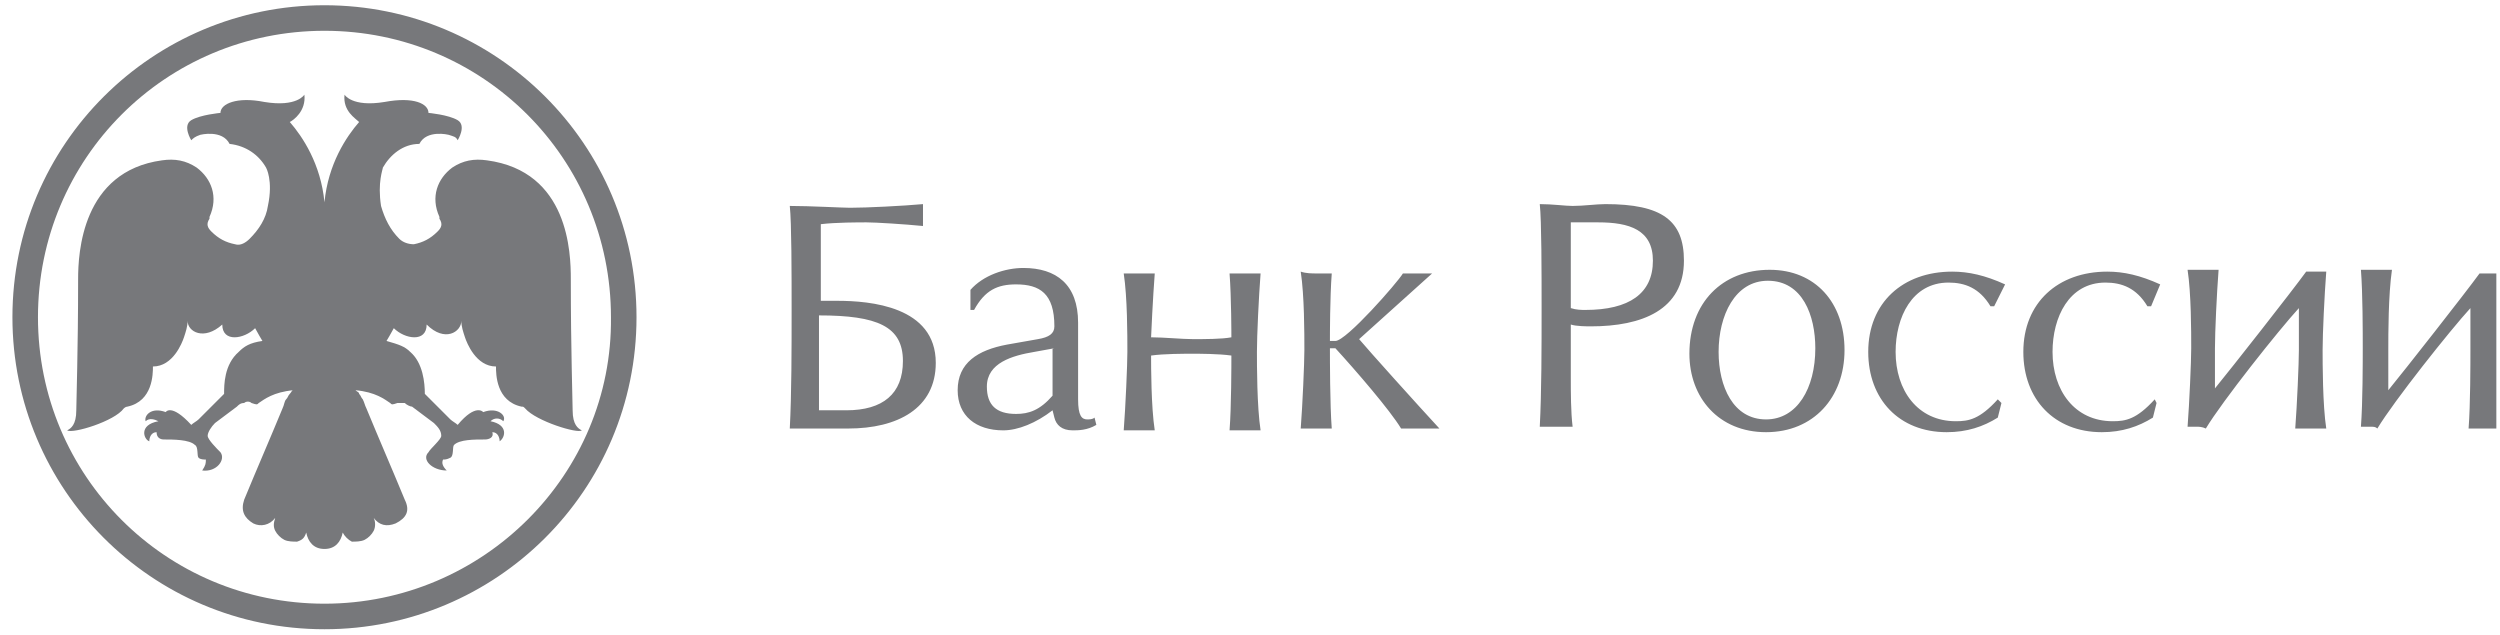 <svg width="197" height="50" viewBox="0 0 197 50" fill="none" xmlns="http://www.w3.org/2000/svg">
<g clip-path="url(#clip0_0_3832)">
<path fill-rule="evenodd" clip-rule="evenodd" d="M25.568 0.413C12.051 0.413 0.979 11.34 0.979 24.998C0.979 38.513 11.908 49.584 25.568 49.584C39.084 49.584 50.157 38.657 50.157 24.998C50.157 11.34 39.084 0.413 25.568 0.413ZM25.568 47.571C13.058 47.571 2.992 37.507 2.992 24.998C2.992 12.49 13.058 2.426 25.568 2.426C38.078 2.426 48.144 12.49 48.144 24.998C48.287 37.363 38.078 47.571 25.568 47.571Z" fill="#77787B"/>
<path fill-rule="evenodd" clip-rule="evenodd" d="M25.568 43.258C26.431 43.258 26.862 42.682 27.006 41.964C27.149 42.251 27.437 42.539 27.725 42.682C28.012 42.682 28.444 42.682 28.731 42.539C29.019 42.395 29.306 42.107 29.45 41.82C29.594 41.532 29.594 41.101 29.45 40.813C29.882 41.388 30.457 41.532 31.176 41.245C32.038 40.813 32.326 40.238 31.895 39.376C30.888 36.931 29.882 34.631 28.875 32.187C28.731 31.899 28.731 31.756 28.587 31.468C28.444 31.324 28.444 31.18 28.3 31.037C28.3 30.893 28.156 30.893 28.012 30.749C29.594 30.893 30.313 31.468 30.744 31.756C30.888 31.899 30.888 31.899 31.32 31.756H31.895C32.038 31.899 32.326 32.043 32.47 32.043L34.195 33.337C34.483 33.625 34.771 33.912 34.771 34.343C34.771 34.631 33.908 35.35 33.764 35.638C33.189 36.212 34.052 37.075 35.202 37.075C34.914 36.788 34.771 36.5 34.914 36.213C35.058 36.213 35.202 36.213 35.49 36.069C35.777 35.925 35.633 35.206 35.777 35.062C36.209 34.631 37.359 34.631 38.222 34.631C38.509 34.631 38.941 34.487 38.797 34.056C39.228 34.056 39.372 34.487 39.372 34.775C39.803 34.487 40.091 33.481 38.653 33.193C38.941 32.906 39.372 32.906 39.66 33.193C39.947 32.762 39.228 32.043 38.078 32.474C38.078 32.474 37.503 31.756 36.065 33.481C35.921 33.337 35.633 33.193 35.49 33.05L33.477 31.037C33.477 30.174 33.333 28.593 32.326 27.73C31.895 27.299 31.463 27.155 30.457 26.867C30.457 26.867 30.888 26.148 31.032 25.861C31.895 26.724 33.62 27.011 33.62 25.573C35.058 27.011 36.352 26.148 36.352 25.286C36.352 25.717 36.496 26.148 36.64 26.58C36.784 27.011 37.503 28.88 39.084 28.88C39.084 29.455 39.084 31.612 41.097 32.043C41.241 32.043 41.241 32.043 41.385 32.187C42.248 33.193 45.555 34.2 45.843 33.912C45.555 33.768 45.124 33.481 45.124 32.331C45.124 31.612 44.98 27.586 44.98 21.979C44.98 19.966 44.836 13.496 38.365 12.634C37.359 12.49 36.496 12.634 35.633 13.209C34.483 14.071 33.908 15.509 34.627 17.091V17.234C34.914 17.666 34.771 17.953 34.483 18.241C33.908 18.816 33.333 19.103 32.614 19.247C32.182 19.247 31.751 19.103 31.463 18.816C30.744 18.097 30.313 17.234 30.025 16.228C29.738 14.359 30.169 13.352 30.169 13.209C30.744 12.202 31.751 11.34 33.045 11.34C33.62 10.19 35.346 10.621 35.346 10.621C35.777 10.765 35.921 10.765 36.065 11.052C36.065 11.052 36.784 9.902 36.065 9.471C35.346 9.039 33.764 8.896 33.764 8.896C33.764 8.177 32.614 7.602 30.313 8.033C27.725 8.464 27.149 7.458 27.149 7.458C27.006 8.752 28.012 9.327 28.3 9.614C27.293 10.765 25.855 12.921 25.568 15.94C25.28 12.921 23.842 10.765 22.836 9.614C23.123 9.471 24.13 8.752 23.986 7.458C23.986 7.458 23.411 8.464 20.823 8.033C18.666 7.602 17.372 8.177 17.372 8.896C17.372 8.896 15.79 9.039 15.071 9.471C14.352 9.902 15.071 11.052 15.071 11.052C15.215 10.908 15.358 10.765 15.79 10.621C15.79 10.621 17.515 10.19 18.091 11.34C19.385 11.483 20.391 12.202 20.966 13.209C20.966 13.209 21.542 14.215 21.11 16.228C20.966 17.234 20.391 18.097 19.672 18.816C19.385 19.103 18.953 19.391 18.522 19.247C17.803 19.103 17.228 18.816 16.653 18.241C16.365 17.953 16.221 17.666 16.509 17.234V17.091C17.228 15.509 16.653 14.071 15.502 13.209C14.639 12.634 13.777 12.49 12.77 12.634C6.443 13.496 6.156 19.966 6.156 21.979C6.156 27.586 6.012 31.612 6.012 32.331C6.012 33.481 5.581 33.768 5.293 33.912C5.724 34.2 9.032 33.193 9.751 32.187C9.751 32.187 9.894 32.043 10.038 32.043C12.051 31.612 12.051 29.455 12.051 28.88C13.633 28.88 14.352 27.011 14.496 26.58C14.639 26.148 14.783 25.717 14.783 25.286C14.783 26.148 16.078 26.867 17.515 25.573C17.515 27.011 19.241 26.724 20.104 25.861C20.247 26.148 20.679 26.867 20.679 26.867C19.672 27.011 19.241 27.299 18.809 27.73C17.659 28.736 17.659 30.318 17.659 31.037L15.646 33.05C15.502 33.193 15.215 33.337 15.071 33.481C13.489 31.756 13.058 32.474 13.058 32.474C11.908 32.043 11.332 32.762 11.476 33.193C11.764 32.906 12.195 33.05 12.483 33.193C10.901 33.481 11.332 34.631 11.764 34.775C11.764 34.487 11.908 34.056 12.339 34.056C12.339 34.487 12.626 34.631 12.914 34.631C13.633 34.631 14.927 34.631 15.358 35.062C15.646 35.206 15.502 35.925 15.646 36.069C15.79 36.213 16.078 36.213 16.221 36.213C16.221 36.5 16.221 36.644 15.934 37.075C17.084 37.219 17.803 36.212 17.372 35.638C17.084 35.35 16.365 34.631 16.365 34.343C16.365 34.056 16.653 33.625 16.94 33.337L18.666 32.043C18.809 31.899 18.953 31.756 19.241 31.756C19.385 31.612 19.672 31.612 19.816 31.756C20.247 31.899 20.247 31.899 20.391 31.756C20.823 31.468 21.542 30.893 23.123 30.749C22.98 30.749 22.98 30.893 22.836 31.037C22.692 31.18 22.692 31.324 22.548 31.468C22.404 31.612 22.404 31.899 22.261 32.187C21.254 34.631 20.247 36.931 19.241 39.376C18.953 40.238 19.241 40.813 19.96 41.245C20.535 41.532 21.254 41.388 21.685 40.813C21.542 41.245 21.542 41.532 21.685 41.82C21.829 42.107 22.117 42.395 22.404 42.539C22.692 42.682 23.123 42.682 23.411 42.682C23.842 42.539 23.986 42.395 24.13 41.964C24.274 42.682 24.705 43.258 25.568 43.258Z" fill="#77787B"/>
<path fill-rule="evenodd" clip-rule="evenodd" d="M66.98 16.372C68.274 16.372 71.15 16.228 72.732 16.084V17.809C71.294 17.666 68.993 17.522 68.274 17.522C67.699 17.522 65.83 17.522 64.68 17.666V23.704H65.974C68.562 23.704 73.739 24.136 73.739 28.593C73.739 32.187 70.719 33.768 66.837 33.768H62.235C62.379 31.037 62.379 27.442 62.379 24.423C62.379 21.691 62.379 17.522 62.235 16.228C63.817 16.228 66.405 16.372 66.98 16.372ZM64.68 32.331H66.693C69.569 32.331 71.15 31.037 71.15 28.449C71.15 25.717 69.137 24.854 64.536 24.854V32.331H64.68ZM76.471 22.842C77.477 21.691 79.203 21.116 80.641 21.116C83.229 21.116 84.954 22.41 84.954 25.43V31.468C84.954 32.762 85.242 33.05 85.673 33.05C85.817 33.05 86.105 33.05 86.249 32.906L86.392 33.481C85.673 33.912 84.954 33.912 84.523 33.912C83.66 33.912 83.229 33.481 83.085 32.906L82.941 32.331C81.647 33.337 80.209 33.912 79.059 33.912C76.902 33.912 75.464 32.762 75.464 30.749C75.464 28.593 77.046 27.586 79.347 27.155L81.791 26.724C82.654 26.58 83.085 26.292 83.085 25.717C83.085 23.129 81.935 22.41 80.066 22.41C78.628 22.41 77.621 22.842 76.758 24.423H76.471V22.842ZM83.085 27.442L81.503 27.73C79.778 28.017 77.765 28.593 77.765 30.462C77.765 31.899 78.484 32.618 80.066 32.618C81.072 32.618 81.935 32.331 82.941 31.18V27.442H83.085ZM89.843 21.548H90.994C90.85 23.417 90.706 26.436 90.706 26.58C91.713 26.58 93.151 26.724 94.013 26.724C94.876 26.724 96.314 26.724 97.033 26.58C97.033 26.436 97.033 23.417 96.889 21.548H99.334C99.19 23.417 99.046 26.436 99.046 27.73C99.046 28.736 99.046 32.043 99.334 33.912H96.889C97.033 32.043 97.033 28.736 97.033 28.017C96.027 27.874 94.445 27.874 94.013 27.874C93.294 27.874 91.713 27.874 90.706 28.017C90.706 28.88 90.706 32.043 90.994 33.912H88.549C88.693 32.043 88.837 28.736 88.837 27.73C88.837 26.436 88.837 23.417 88.549 21.548H89.843ZM103.791 21.548H104.942C104.798 23.417 104.798 26.436 104.798 26.867H105.229C106.092 26.867 110.118 22.267 110.55 21.548H112.85L107.099 26.724C107.818 27.586 111.7 31.899 113.426 33.768H110.406C109.543 32.331 106.811 29.168 105.229 27.442H104.798C104.798 28.305 104.798 31.899 104.942 33.768H102.497C102.641 31.899 102.785 28.593 102.785 27.586C102.785 26.292 102.785 23.273 102.497 21.404C102.929 21.548 103.36 21.548 103.791 21.548ZM123.922 16.228C124.785 16.228 125.792 16.084 126.511 16.084C130.968 16.084 132.694 17.378 132.694 20.541C132.694 24.423 129.387 25.717 125.36 25.717C125.073 25.717 124.21 25.717 123.779 25.573V29.743C123.779 30.893 123.779 32.474 123.922 33.625H121.334C121.478 30.893 121.478 27.299 121.478 24.279C121.478 21.548 121.478 17.378 121.334 16.084C122.341 16.084 123.347 16.228 123.922 16.228ZM124.929 24.423C128.38 24.423 130.249 23.129 130.249 20.541C130.249 18.097 128.38 17.522 125.936 17.522H123.779V24.279C124.21 24.423 124.641 24.423 124.929 24.423ZM145.348 27.586C145.348 31.324 142.903 34.056 139.165 34.056C135.426 34.056 133.125 31.324 133.125 27.874C133.125 23.848 135.714 21.26 139.452 21.26C143.047 21.26 145.348 23.848 145.348 27.586ZM135.426 27.73C135.426 30.462 136.576 33.05 139.165 33.05C141.609 33.05 143.047 30.605 143.047 27.442C143.047 24.854 142.04 22.123 139.308 22.123C136.72 22.123 135.426 24.854 135.426 27.73ZM157.139 24.136H156.851C155.988 22.698 154.838 22.267 153.544 22.267C150.668 22.267 149.374 24.998 149.374 27.73C149.374 30.749 151.099 33.193 154.119 33.193C155.126 33.193 155.988 33.05 157.426 31.468L157.714 31.756L157.426 32.906C156.276 33.625 154.982 34.056 153.4 34.056C149.661 34.056 147.217 31.468 147.217 27.73C147.217 23.848 149.949 21.404 153.832 21.404C155.126 21.404 156.42 21.691 158.002 22.41L157.139 24.136ZM169.505 24.136H169.217C168.355 22.698 167.204 22.267 165.91 22.267C163.034 22.267 161.74 24.998 161.74 27.73C161.74 30.749 163.466 33.193 166.485 33.193C167.492 33.193 168.355 33.05 169.793 31.468L169.936 31.756L169.649 32.906C168.498 33.625 167.204 34.056 165.623 34.056C161.884 34.056 159.439 31.468 159.439 27.73C159.439 23.848 162.172 21.404 166.054 21.404C167.348 21.404 168.642 21.691 170.224 22.41L169.505 24.136ZM173.1 33.625H172.381C172.525 31.756 172.668 28.449 172.668 27.442C172.668 26.148 172.668 23.129 172.381 21.26H174.825C174.682 23.129 174.538 26.148 174.538 27.442V30.605C175.832 29.024 180.577 22.985 181.727 21.404H183.309C183.165 23.273 183.022 26.292 183.022 27.586C183.022 28.593 183.022 31.899 183.309 33.768H180.865C181.008 31.899 181.152 28.593 181.152 27.586V24.279C179.571 26.005 175.113 31.612 173.819 33.768C173.531 33.625 173.244 33.625 173.1 33.625ZM186.76 33.625H186.041C186.185 31.756 186.185 28.449 186.185 27.442C186.185 26.148 186.185 23.129 186.041 21.26H188.486C188.198 23.273 188.198 26.292 188.198 27.586V30.749C189.492 29.168 194.237 23.129 195.388 21.548H196.97C196.826 23.273 196.826 26.292 196.826 27.586C196.826 28.593 196.826 31.899 196.97 33.768H194.525C194.669 31.899 194.669 28.593 194.669 27.586V24.279C193.087 26.005 188.63 31.612 187.335 33.768C187.192 33.625 187.048 33.625 186.76 33.625Z" fill="#77787B"/>
</g>
<defs>
<clipPath id="clip0_0_3832">
<rect width="196" height="50" fill="white" transform="translate(0.712)"/>
</clipPath>
</defs>
</svg>
